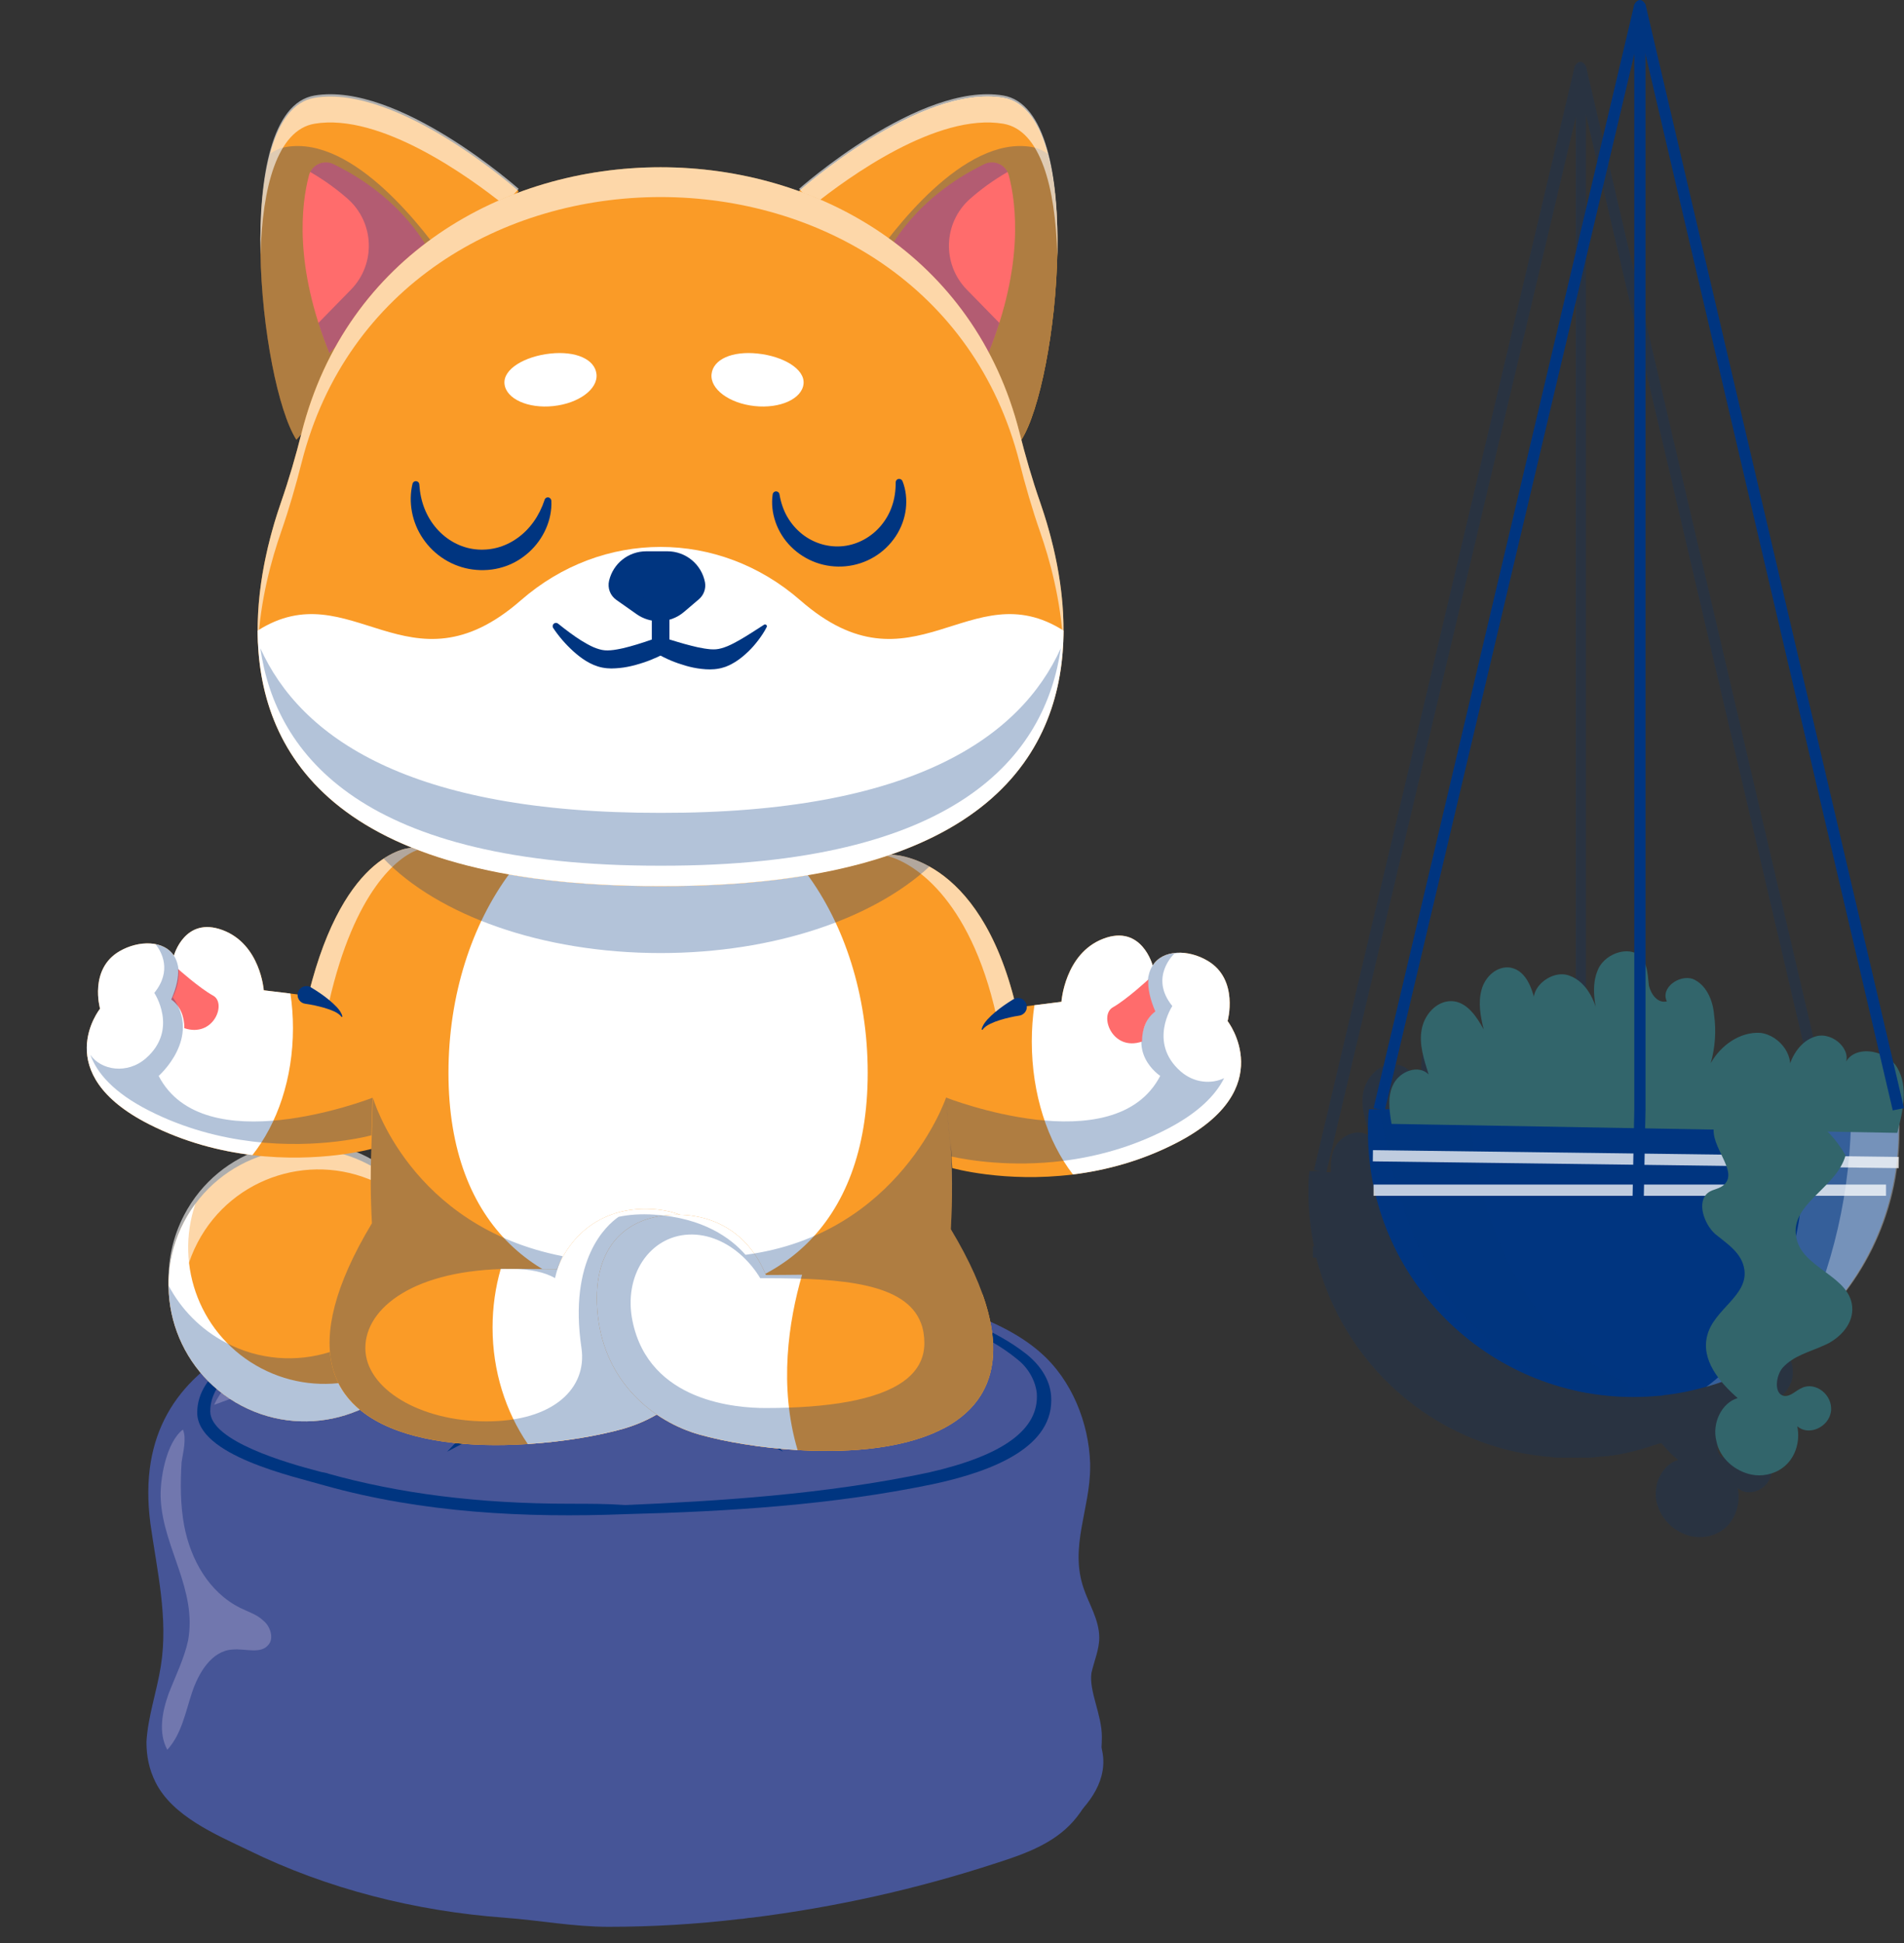 <svg width="195" height="199" viewBox="0 0 195 199" fill="none" xmlns="http://www.w3.org/2000/svg">
<rect x="0" y="0" width="195" height="199" fill="#333333" stroke="none"/>
<g clip-path="url(#clip0_69_2334)">
<path d="M112.848 177.857C112.848 180.923 112.048 184.123 109.915 186.522C107.916 188.788 104.983 189.855 102.05 190.788C93.918 193.454 85.52 195.321 76.988 196.387C76.588 196.387 76.188 196.52 75.788 196.52C71.256 197.054 66.857 197.32 62.324 197.32C58.725 197.32 55.259 196.654 51.66 196.387C42.595 195.72 33.53 193.454 25.398 189.455C22.065 187.855 17.666 185.989 15.933 182.523C15.267 181.19 15 179.857 15 178.39C15.133 175.858 16.067 173.191 16.466 170.659C17.266 165.726 16.067 160.794 15.4 155.995C13 137.598 31.53 134.266 45.794 131.999C59.658 129.733 74.055 129.067 87.919 131.733C93.918 132.799 101.917 134.399 106.582 138.531C109.782 141.331 111.515 145.73 111.648 149.863C111.648 149.996 111.648 150.129 111.648 150.262C111.648 154.528 109.515 158.394 110.982 162.66C111.515 164.26 112.581 165.86 112.581 167.726C112.581 168.926 112.048 170.125 111.781 171.325C111.515 173.191 112.848 175.591 112.848 177.857Z" fill="#465597"/>
<path d="M95.518 151.995C101.783 150.662 108.049 148.129 107.649 142.93C107.516 141.197 106.449 139.731 105.116 138.665C98.317 133.332 87.786 132.666 79.654 131.733C68.19 130.533 56.192 130.666 44.728 132.799C39.395 133.866 20.199 136.532 20.199 144.663C20.199 149.063 30.064 151.196 33.263 152.129C43.261 154.928 53.793 155.461 64.057 155.061C74.589 154.795 85.253 154.128 95.518 151.995Z" fill="#003580"/>
<path d="M58.458 153.995C48.86 153.995 40.862 152.928 33.663 150.929C33.397 150.796 32.997 150.796 32.597 150.662C29.531 149.862 21.532 147.596 21.532 144.53C21.532 137.731 37.529 134.799 43.528 133.732C44.061 133.599 44.594 133.599 44.994 133.466C51.393 132.266 58.325 131.599 65.657 131.599C70.189 131.599 74.855 131.866 79.521 132.399L81.121 132.532C88.719 133.332 98.184 134.265 104.183 139.198C105.383 140.131 106.049 141.464 106.183 142.664C106.449 146.396 102.717 149.063 95.118 150.796C84.453 153.062 73.389 153.728 64.057 154.128C62.191 153.995 60.325 153.995 58.458 153.995Z" fill="#465597"/>
<path d="M112.448 177.99C115.247 184.123 106.716 189.188 102.183 190.655C94.052 193.321 85.653 195.187 77.121 196.254C76.722 196.254 76.322 196.387 75.922 196.387C71.389 196.92 66.99 197.187 62.458 197.187C58.858 197.187 55.392 196.52 51.793 196.254C42.728 195.587 33.663 193.321 25.531 189.322C22.199 187.722 17.799 185.856 16.066 182.39C15.4 181.057 15.133 179.723 15.133 178.257C15.933 178.257 16.733 178.924 17.399 179.59C21.932 184.656 28.198 187.989 34.863 188.922C35.663 189.055 36.596 189.055 37.396 188.655C38.462 187.988 38.729 186.389 38.595 185.189C38.462 183.856 38.062 182.523 38.329 181.323C38.729 179.99 39.928 178.924 41.128 178.39C42.461 177.857 43.928 177.857 45.261 177.857C47.261 177.99 49.793 177.99 50.86 176.257C51.526 175.191 51.126 173.725 50.46 172.658C49.26 170.925 45.394 169.192 45.927 166.526C46.194 165.193 47.794 164.393 49.127 163.993C58.858 160.794 69.389 161.06 79.654 160.26C83.254 159.994 86.986 159.594 90.585 158.927C93.652 158.394 96.718 157.728 99.65 156.528C101.517 155.861 105.649 152.395 107.516 153.462C108.582 154.128 109.115 155.595 108.849 156.794C108.582 157.994 107.915 159.194 107.116 160.127C106.316 161.06 105.383 161.993 104.716 163.193C104.316 163.86 104.05 164.526 104.449 165.193C104.983 166.259 106.716 166.126 107.782 166.793C109.515 167.859 108.582 170.525 109.115 172.525C109.648 174.524 111.648 175.591 112.581 177.324C112.181 177.59 112.315 177.857 112.448 177.99Z" fill="#465597"/>
<path d="M19.266 167.992C18.866 169.859 17.933 171.725 17.266 173.458C16.6 175.324 16.2 177.457 17.133 179.19C18.599 177.591 18.999 175.324 19.666 173.325C20.332 171.325 21.665 169.059 23.798 168.926C25.131 168.792 26.731 169.459 27.531 168.392C28.064 167.726 27.664 166.526 26.998 165.993C26.331 165.326 25.398 165.06 24.598 164.66C21.399 163.06 19.532 159.727 18.866 156.261C18.466 154.128 18.466 151.862 18.599 149.729C18.733 148.796 19.133 147.33 18.733 146.397C17 147.73 16.333 151.596 16.466 153.595C16.733 158.528 20.199 162.793 19.266 167.992Z" fill="#7177AE"/>
<path d="M24.865 140.264C23.665 141.331 22.599 142.397 21.932 143.864C44.328 135.465 68.723 132.532 92.585 135.065C88.986 133.866 85.253 133.599 81.52 133.199C78.321 132.932 75.122 132.666 71.922 132.399C65.657 131.999 59.258 131.999 52.993 132.666C49.127 133.066 44.861 133.332 41.262 134.665C37.796 135.865 33.93 135.865 30.33 137.198C28.331 137.865 26.464 138.931 24.865 140.264Z" fill="#7177AE"/>
<path d="M68.856 140.398C72.589 139.598 76.455 139.065 80.188 138.931C74.322 137.332 68.59 137.198 62.991 138.398C57.525 137.065 51.793 137.332 45.794 138.931C49.66 139.198 53.393 139.598 57.125 140.398C53.126 142.264 49.26 144.93 45.794 148.663C51.26 145.73 56.992 143.464 62.991 141.731C68.856 143.33 74.589 145.597 80.188 148.663C76.722 144.93 72.856 142.131 68.856 140.398Z" fill="#003580"/>
<path d="M37.699 119.228C42.196 121.582 43.96 126.722 42.191 130.557L45.158 130.764C45.307 133.213 44.809 135.735 43.591 138.07C40.014 144.902 31.576 147.539 24.749 143.962C17.922 140.386 15.28 131.948 18.857 125.121C22.434 118.289 30.872 115.652 37.699 119.228Z" fill="#FA9B27"/>
<g opacity="0.6">
<path d="M43.576 132.686L45.062 132.787C45.187 131.88 45.221 130.97 45.168 130.068L44.233 130.001C44.171 130.931 43.965 131.837 43.576 132.686Z" fill="white"/>
<path d="M20.238 127.244C23.814 120.413 32.252 117.776 39.079 121.352C40.517 122.105 41.673 123.145 42.526 124.329C41.85 122.004 40.201 119.837 37.703 118.528C30.871 114.952 22.438 117.589 18.862 124.421C16.46 129.009 16.863 134.321 19.461 138.401C18.195 134.867 18.358 130.835 20.238 127.244Z" fill="white"/>
</g>
<path d="M26.758 140.127C32.933 143.358 40.417 141.512 44.439 136.085C44.209 136.756 43.931 137.423 43.591 138.07C40.014 144.902 31.576 147.539 24.749 143.962C17.922 140.386 15.28 131.948 18.857 125.121C19.197 124.469 19.586 123.855 20.012 123.28C17.831 129.68 20.578 136.891 26.758 140.127Z" fill="white"/>
<g opacity="0.3">
<path d="M45.163 130.763L42.469 130.576C42.32 130.926 42.157 131.272 41.98 131.612C38.403 138.444 29.965 141.081 23.138 137.504C20.535 136.138 18.541 134.067 17.265 131.65C17.289 136.656 20.008 141.483 24.749 143.967C31.581 147.543 40.014 144.907 43.591 138.075C44.813 135.735 45.312 133.213 45.163 130.763Z" fill="#003580"/>
</g>
<path d="M38.039 117.55C38.092 116.146 38.197 114.789 38.341 113.49C38.202 114.774 38.101 116.126 38.039 117.55ZM57.882 130.241C57.868 130.241 57.839 130.298 57.82 130.332C57.796 130.37 57.777 130.418 57.753 130.461C57.71 130.552 57.671 130.644 57.633 130.739C57.561 130.931 57.504 131.133 57.465 131.344C57.422 131.554 57.403 131.765 57.403 131.981C57.398 132.202 57.432 132.417 57.475 132.643L57.48 132.667C57.508 132.806 57.417 132.94 57.273 132.964C57.178 132.983 57.077 132.94 57.024 132.863C56.871 132.652 56.722 132.432 56.607 132.187C56.487 131.948 56.396 131.689 56.329 131.42C56.257 131.152 56.209 130.878 56.18 130.6C56.171 130.461 56.161 130.318 56.156 130.174C56.156 130.107 56.156 130.039 56.161 129.968V129.953C56.166 129.872 56.166 129.814 56.19 129.699L56.224 129.507C56.257 129.316 56.497 129.239 56.631 129.383C56.78 129.531 56.938 129.666 57.115 129.785C57.374 129.968 57.657 130.116 57.959 130.226C57.935 130.231 57.911 130.236 57.882 130.241Z" fill="#F4A526"/>
<path d="M125.726 104.567C125.726 104.567 126.91 100.32 123.698 98.402C121.685 97.199 119.081 97.232 118.051 98.877C118.051 98.877 116.933 94.619 112.988 96.134C109.042 97.644 108.702 102.592 108.702 102.592L105.931 102.942L104.08 103.177C100.321 87.279 91.198 87.528 91.198 87.528C85.334 89.552 77.649 90.765 67.648 90.75C56.53 90.769 48.275 89.269 42.2 86.819C42.2 86.819 35.268 86.79 31.567 101.969L29.745 101.748L27.017 101.418C27.017 101.418 26.686 96.7 22.798 95.252C18.91 93.804 17.812 97.87 17.812 97.87C16.795 96.297 14.235 96.269 12.25 97.414C9.086 99.246 10.251 103.302 10.251 103.302C10.251 103.302 4.944 109.908 15.285 115.144C18.914 116.985 22.568 117.896 25.857 118.293C32.755 119.123 38.034 117.661 38.034 117.661C37.933 120.005 37.943 122.546 38.092 125.274C22.472 151.259 53.265 149.26 63.779 146.326C64.959 145.995 66.138 145.511 67.255 144.859C68.65 145.817 70.17 146.503 71.69 146.93C82.204 149.864 113.002 151.863 97.378 125.878C97.56 122.618 97.531 119.636 97.368 116.922C97.435 117.8 97.488 118.696 97.521 119.617C97.521 119.617 102.877 121.146 109.881 120.278C113.218 119.861 116.924 118.902 120.611 116.98C131.115 111.49 125.726 104.567 125.726 104.567Z" fill="#FA9B27"/>
<g opacity="0.6">
<path d="M102.062 104.107L104.008 102.88C100.206 87.284 91.198 87.524 91.198 87.524C91.068 87.567 90.939 87.61 90.809 87.653C93.216 88.176 99.305 91.652 102.062 104.107Z" fill="white"/>
</g>
<g opacity="0.6">
<path d="M33.705 102.602C36.318 91.167 40.791 87.725 42.771 87.04C42.579 86.968 42.392 86.891 42.2 86.814C42.2 86.814 35.354 86.79 31.638 101.676L33.705 102.602Z" fill="white"/>
</g>
<path d="M57.959 130.226C57.93 130.226 57.906 130.236 57.882 130.236C57.868 130.236 57.839 130.294 57.82 130.327C57.796 130.365 57.777 130.413 57.753 130.457C57.71 130.548 57.671 130.639 57.633 130.735C57.561 130.926 57.504 131.128 57.465 131.339C57.422 131.55 57.403 131.761 57.403 131.976C57.398 132.197 57.432 132.413 57.475 132.638L57.48 132.662C57.508 132.801 57.417 132.935 57.273 132.959C57.178 132.978 57.077 132.935 57.024 132.859C56.871 132.648 56.722 132.427 56.607 132.183C56.487 131.943 56.396 131.684 56.329 131.415C56.257 131.147 56.209 130.874 56.18 130.596C56.171 130.457 56.161 130.313 56.156 130.169C56.156 130.102 56.156 130.035 56.161 129.963V129.948C56.166 129.867 56.166 129.809 56.19 129.694L56.224 129.503C56.257 129.311 56.497 129.234 56.631 129.378C56.78 129.526 56.938 129.661 57.115 129.781C57.374 129.968 57.657 130.116 57.959 130.226Z" fill="#003580"/>
<path d="M105.672 106.662C105.672 112.056 107.297 116.913 109.886 120.273C113.223 119.861 116.929 118.902 120.615 116.975C131.115 111.49 125.726 104.567 125.726 104.567C125.726 104.567 126.91 100.32 123.698 98.402C121.685 97.198 119.081 97.232 118.055 98.876C118.055 98.876 116.938 94.619 112.993 96.134C109.047 97.644 108.711 102.592 108.711 102.592L105.94 102.942C105.763 104.141 105.672 105.387 105.672 106.662Z" fill="white"/>
<g opacity="0.3">
<path d="M108.87 118.883C112.206 118.466 115.912 117.507 119.599 115.585C122.792 113.916 124.518 112.114 125.367 110.412C124.072 111.035 122.289 110.929 120.898 109.702C117.566 106.758 120.064 103.028 120.064 103.028C117.648 100.051 120.285 97.649 120.285 97.649C120.285 97.649 120.606 97.597 121.109 97.573C119.834 97.486 118.664 97.894 118.046 98.877C116.871 100.775 118.046 103.575 118.046 103.575C115.049 107.741 118.827 110.177 118.827 110.177C114.162 119.171 96.884 112.396 96.884 112.396L97.411 118.432C99.238 118.83 103.582 119.54 108.87 118.883Z" fill="#003580"/>
</g>
<path d="M104.392 104.007C104.075 104.05 103.725 104.122 103.394 104.198C103.059 104.275 102.728 104.361 102.397 104.467C102.071 104.567 101.75 104.687 101.443 104.836C101.136 104.985 100.844 105.157 100.647 105.435L100.642 105.44C100.623 105.464 100.59 105.474 100.561 105.454C100.542 105.44 100.532 105.416 100.537 105.397C100.623 105.023 100.868 104.697 101.112 104.419C101.366 104.141 101.644 103.882 101.932 103.642C102.22 103.402 102.517 103.177 102.824 102.961C103.135 102.746 103.433 102.544 103.778 102.338L103.797 102.329C104.229 102.074 104.785 102.213 105.039 102.65C105.293 103.081 105.154 103.637 104.718 103.891C104.622 103.954 104.502 103.992 104.392 104.007Z" fill="#003580"/>
<path d="M116.962 106.663C116.957 105.43 117.37 104.289 118.324 103.58C117.753 102.257 117.547 101.173 117.61 100.305C117.61 100.305 115.39 102.357 113.961 103.167C112.537 103.987 113.918 107.708 116.962 106.663Z" fill="#FF6C6C"/>
<path d="M30.004 105.296C30.004 110.445 28.402 115.081 25.852 118.289C22.563 117.896 18.91 116.98 15.28 115.139C4.939 109.904 10.246 103.297 10.246 103.297C10.246 103.297 9.081 99.246 12.246 97.41C14.23 96.259 16.791 96.293 17.807 97.865C17.807 97.865 18.91 93.804 22.793 95.247C26.676 96.691 27.012 101.413 27.012 101.413L29.74 101.744C29.917 102.89 30.004 104.078 30.004 105.296Z" fill="white"/>
<g opacity="0.3">
<path d="M57.882 130.241C57.868 130.241 57.839 130.298 57.82 130.332C57.796 130.37 57.777 130.418 57.753 130.461C57.71 130.552 57.671 130.644 57.633 130.739C57.561 130.931 57.504 131.133 57.465 131.343C57.422 131.554 57.403 131.765 57.403 131.981C57.398 132.202 57.432 132.417 57.475 132.643L57.48 132.667C57.508 132.806 57.417 132.94 57.273 132.964C57.178 132.983 57.077 132.94 57.024 132.863C56.871 132.652 56.722 132.432 56.607 132.187C56.487 131.948 56.396 131.689 56.329 131.42C56.257 131.152 56.209 130.878 56.18 130.6C56.171 130.461 56.161 130.318 56.156 130.174C56.156 130.107 56.156 130.039 56.161 129.968V129.953C56.166 129.872 56.166 129.814 56.19 129.699L56.224 129.507C56.257 129.315 56.497 129.239 56.631 129.383C56.78 129.531 56.938 129.665 57.115 129.785C57.374 129.968 57.657 130.116 57.959 130.226C57.935 130.231 57.911 130.236 57.882 130.241Z" fill="#003580"/>
</g>
<g opacity="0.3">
<path d="M63.717 124.397C63.717 124.397 63.583 124.464 63.357 124.617C60.14 125.298 58.491 127.196 57.671 128.664C57.657 128.659 57.643 128.654 57.628 128.649C59.671 124.516 63.717 124.397 63.717 124.397Z" fill="#003580"/>
</g>
<path d="M31.864 101.125C32.199 101.322 32.492 101.518 32.799 101.724C33.101 101.93 33.393 102.151 33.676 102.381C33.959 102.611 34.232 102.861 34.486 103.129C34.731 103.398 34.975 103.709 35.062 104.078C35.071 104.107 35.052 104.141 35.018 104.145C34.995 104.15 34.971 104.141 34.961 104.121L34.956 104.117C34.76 103.853 34.467 103.69 34.165 103.551C33.863 103.417 33.547 103.306 33.225 103.211C32.904 103.119 32.573 103.038 32.247 102.966C31.921 102.899 31.576 102.832 31.269 102.793C30.771 102.731 30.421 102.276 30.483 101.777C30.545 101.278 31.001 100.929 31.499 100.991C31.624 101.005 31.739 101.048 31.84 101.106L31.864 101.125Z" fill="#003580"/>
<path d="M18.881 105.296C18.886 104.121 18.483 103.028 17.539 102.357C18.099 101.096 18.301 100.061 18.238 99.231C18.238 99.231 20.425 101.187 21.834 101.964C23.239 102.741 21.882 106.293 18.881 105.296Z" fill="#FF6C6C"/>
<path d="M88.868 109.865C88.868 125.84 79.255 132.964 67.399 132.964C55.543 132.964 45.93 125.84 45.93 109.865C45.93 93.891 55.543 80.941 67.399 80.941C79.255 80.941 88.868 93.891 88.868 109.865Z" fill="white"/>
<g opacity="0.3">
<path d="M95.192 88.737C92.929 87.481 91.203 87.528 91.203 87.528C85.339 89.552 77.654 90.765 67.653 90.75C56.535 90.769 48.279 89.269 42.205 86.819C42.205 86.819 40.983 86.814 39.295 87.931C44.828 93.699 55.457 97.601 67.653 97.601C79.275 97.597 89.467 94.053 95.192 88.737Z" fill="#003580"/>
</g>
<path d="M74.245 134.153C73.493 140.922 68.617 144.974 63.779 146.33C61.349 147.011 57.83 147.639 54.052 147.879C53.965 147.884 53.874 147.893 53.788 147.898C42.852 148.55 29.913 145.928 34.827 131.986H40.997C43.926 130.27 47.258 129.968 51.29 129.939C51.957 129.934 52.633 129.939 53.337 129.944C54.517 129.953 55.749 129.972 57.043 129.972C58.731 125.844 62.183 123.73 66.301 123.802C71.589 123.884 75.003 127.383 74.245 134.153Z" fill="#FA9B27"/>
<path d="M74.245 134.153C73.493 140.922 68.617 144.974 63.779 146.33C61.349 147.011 57.83 147.639 54.052 147.879C51.789 144.557 50.446 140.424 50.446 135.946C50.446 133.851 50.739 131.832 51.285 129.939C51.952 129.934 52.628 129.939 53.333 129.944C54.512 129.953 55.744 129.972 57.038 129.972C58.726 125.844 62.178 123.73 66.296 123.802C71.589 123.884 75.003 127.383 74.245 134.153Z" fill="white"/>
<path d="M81.686 148.497C77.807 148.267 74.183 147.625 71.695 146.93C66.857 145.578 61.981 141.522 61.229 134.757C60.471 127.987 63.889 124.488 69.182 124.401C73.301 124.334 76.753 126.448 78.44 130.572C79.735 130.572 80.967 130.552 82.146 130.543C87.113 130.504 91.073 130.586 94.482 132.585H100.647C105.561 146.527 92.622 149.149 81.686 148.497Z" fill="#FA9B27"/>
<path d="M81.686 148.497C77.807 148.267 74.183 147.625 71.695 146.93C66.857 145.578 61.981 141.522 61.229 134.757C60.471 127.987 63.889 124.488 69.182 124.401C73.301 124.334 76.753 126.448 78.44 130.572C79.735 130.572 80.967 130.552 82.146 130.543C80.761 135.328 79.744 141.958 81.686 148.497Z" fill="white"/>
<path d="M81.84 19.579C81.84 19.579 94.199 8.576 102.752 10.019C111.3 11.463 108.347 39.178 104.608 45.032" fill="#F9A528"/>
<g opacity="0.3">
<path d="M88.83 27.394L104.603 45.027C107.359 40.717 109.685 24.556 107.312 15.758C106.808 15.399 106.257 15.154 105.638 15.049C98.711 13.884 91.366 23.65 88.83 27.394Z" fill="#003580"/>
</g>
<g opacity="0.6">
<path d="M102.752 12.906C106.578 13.553 108.098 19.455 108.28 26.306C108.477 18.299 107.11 10.753 102.752 10.015C94.199 8.576 81.84 19.579 81.84 19.579L83.321 21.233C86.85 18.4 95.992 11.765 102.752 12.906Z" fill="white"/>
</g>
<path d="M103.318 17.959C103.03 16.875 101.822 16.324 100.815 16.813C93.557 20.318 91.016 25.716 91.016 25.716L101.232 36.153C104.852 27.202 104.099 20.927 103.318 17.959Z" fill="#FF6C6C"/>
<g opacity="0.3">
<path d="M99.017 29.662C96.448 27.034 96.601 22.787 99.358 20.356C100.408 19.431 101.674 18.486 103.189 17.614C102.762 16.765 101.712 16.377 100.815 16.808C93.557 20.313 91.016 25.711 91.016 25.711L101.232 36.148C101.664 35.079 102.033 34.053 102.345 33.066L99.017 29.662Z" fill="#003580"/>
</g>
<path d="M101.232 37.04C101.122 37.04 101.007 37.021 100.902 36.973C100.446 36.791 100.226 36.273 100.413 35.818C103.941 27.097 103.212 21.027 102.465 18.184C102.373 17.834 102.119 17.671 101.976 17.604C101.731 17.489 101.448 17.494 101.204 17.609C94.309 20.936 91.85 26.037 91.826 26.09C91.615 26.536 91.088 26.723 90.642 26.517C90.196 26.306 90.009 25.778 90.215 25.332C90.325 25.102 92.977 19.608 100.432 16.012C101.156 15.662 101.99 15.658 102.719 15.993C103.447 16.329 103.98 16.962 104.181 17.733C104.986 20.788 105.782 27.288 102.057 36.484C101.918 36.829 101.582 37.04 101.232 37.04Z" fill="#003580"/>
<path d="M81.839 19.579C81.839 19.579 94.199 8.576 102.752 10.019C111.3 11.463 108.347 39.178 104.607 45.032" fill="#FA9B27"/>
<g opacity="0.3">
<path d="M88.829 27.394L104.603 45.027C107.359 40.717 109.685 24.556 107.311 15.758C106.808 15.399 106.257 15.154 105.638 15.049C98.71 13.884 91.366 23.65 88.829 27.394Z" fill="#003580"/>
</g>
<g opacity="0.6">
<path d="M102.752 12.671C106.578 13.318 108.098 19.22 108.28 26.071C108.476 18.064 107.11 10.518 102.752 9.78C94.204 8.337 81.839 19.339 81.839 19.339L83.321 20.994C86.849 18.17 95.992 11.53 102.752 12.671Z" fill="white"/>
</g>
<path d="M103.318 17.959C103.03 16.875 101.822 16.324 100.815 16.813C93.556 20.318 91.016 25.716 91.016 25.716L101.232 36.153C104.852 27.202 104.099 20.926 103.318 17.959Z" fill="#FF6C6C"/>
<g opacity="0.3">
<path d="M99.017 29.662C96.448 27.034 96.601 22.787 99.358 20.356C100.408 19.431 101.673 18.486 103.188 17.614C102.762 16.765 101.712 16.377 100.815 16.808C93.556 20.313 91.016 25.711 91.016 25.711L101.232 36.148C101.664 35.079 102.033 34.053 102.344 33.066L99.017 29.662Z" fill="#003580"/>
</g>
<path d="M53.122 19.579C53.122 19.579 40.762 8.576 32.209 10.019C23.661 11.463 26.614 39.178 30.354 45.032" fill="#FA9B27"/>
<g opacity="0.3">
<path d="M46.127 27.394L30.354 45.027C27.597 40.717 25.272 24.556 27.645 15.758C28.148 15.399 28.7 15.154 29.318 15.049C36.251 13.884 43.59 23.65 46.127 27.394Z" fill="#003580"/>
</g>
<g opacity="0.6">
<path d="M32.209 12.671C28.383 13.318 26.863 19.22 26.681 26.071C26.485 18.064 27.851 10.518 32.209 9.78C40.757 8.337 53.122 19.339 53.122 19.339L51.64 20.994C48.112 18.17 38.969 11.53 32.209 12.671Z" fill="white"/>
</g>
<path d="M31.643 17.959C31.931 16.875 33.139 16.324 34.146 16.813C41.404 20.318 43.945 25.716 43.945 25.716L33.729 36.153C30.104 27.202 30.857 20.926 31.643 17.959Z" fill="#FF6C6C"/>
<g opacity="0.3">
<path d="M35.944 29.662C38.513 27.034 38.36 22.787 35.603 20.356C34.553 19.431 33.288 18.486 31.773 17.614C32.199 16.765 33.249 16.377 34.146 16.808C41.404 20.313 43.945 25.711 43.945 25.711L33.729 36.148C33.297 35.079 32.928 34.053 32.616 33.066L35.944 29.662Z" fill="#003580"/>
</g>
<path d="M67.653 90.75C18.833 90.822 25.233 61.654 28.781 51.428C29.596 49.083 30.287 46.7 30.895 44.289C40.081 8.078 95.225 8.078 104.406 44.289C105.015 46.7 105.705 49.088 106.52 51.428C110.078 61.649 116.473 90.822 67.653 90.75Z" fill="#FA9B27"/>
<g opacity="0.6">
<path d="M28.786 54.477C29.601 52.132 30.291 49.75 30.9 47.338C40.086 11.127 95.23 11.127 104.411 47.338C105.02 49.75 105.71 52.137 106.525 54.477C107.489 57.248 108.659 61.414 108.884 66.007C109.181 60.235 107.7 54.798 106.525 51.423C105.71 49.078 105.02 46.696 104.411 44.284C95.23 8.073 40.081 8.073 30.9 44.284C30.291 46.696 29.601 49.083 28.786 51.423C27.616 54.798 26.134 60.235 26.427 66.007C26.652 61.414 27.822 57.248 28.786 54.477Z" fill="white"/>
</g>
<path d="M108.922 64.578C99.372 58.509 93.466 71.525 81.974 61.486C73.617 54.184 61.689 54.184 53.333 61.486C41.841 71.525 35.939 58.509 26.389 64.578V64.588C26.422 76.636 33.618 90.798 67.653 90.746C101.702 90.798 108.894 76.631 108.922 64.578Z" fill="white"/>
<path d="M68.545 61.266V66.132V66.136C68.545 66.491 68.334 66.798 68.027 66.937C67.543 67.206 67.073 67.412 66.579 67.608C66.09 67.8 65.582 67.963 65.064 68.107C64.547 68.241 64.014 68.356 63.453 68.409C63.18 68.443 62.888 68.447 62.6 68.457C62.452 68.452 62.298 68.443 62.149 68.433C62.001 68.423 61.838 68.39 61.684 68.366C61.051 68.241 60.5 67.982 60.021 67.69C59.541 67.397 59.119 67.057 58.717 66.697C57.926 65.978 57.25 65.197 56.66 64.32C56.554 64.161 56.598 63.95 56.751 63.845C56.876 63.758 57.044 63.773 57.154 63.864L57.168 63.874C57.935 64.492 58.731 65.096 59.541 65.604C59.949 65.854 60.361 66.089 60.769 66.271C61.181 66.443 61.574 66.568 61.943 66.597C62.312 66.626 62.749 66.587 63.19 66.506C63.41 66.472 63.636 66.415 63.861 66.371C64.086 66.314 64.312 66.261 64.542 66.194C65.448 65.95 66.383 65.624 67.275 65.322L66.757 66.127V61.261C66.757 60.772 67.155 60.374 67.644 60.374C68.147 60.379 68.545 60.776 68.545 61.266Z" fill="#003580"/>
<path d="M68.545 61.266V66.132L68.027 65.326C68.933 65.59 69.873 65.902 70.779 66.122C71.234 66.242 71.685 66.343 72.121 66.41C72.342 66.453 72.553 66.463 72.764 66.491L73.061 66.501C73.162 66.506 73.243 66.491 73.339 66.491C73.689 66.463 74.073 66.347 74.48 66.184C74.888 66.017 75.3 65.796 75.717 65.561C76.551 65.087 77.381 64.53 78.248 63.979L78.253 63.974C78.339 63.917 78.454 63.946 78.512 64.032C78.55 64.089 78.55 64.161 78.522 64.214C78.282 64.693 77.99 65.125 77.673 65.547C77.352 65.964 77.011 66.371 76.618 66.741C76.23 67.11 75.813 67.465 75.329 67.771C75.079 67.92 74.835 68.069 74.547 68.184L74.336 68.275C74.264 68.303 74.183 68.323 74.106 68.347C73.953 68.39 73.794 68.447 73.636 68.466C72.989 68.591 72.399 68.562 71.838 68.5C71.273 68.438 70.74 68.323 70.223 68.174C69.182 67.872 68.224 67.484 67.284 66.932C66.958 66.784 66.766 66.467 66.766 66.132V66.127V61.261C66.766 60.772 67.164 60.374 67.653 60.374C68.147 60.379 68.545 60.776 68.545 61.266Z" fill="#003580"/>
<path d="M68.353 57.353H66.186C64.757 57.353 63.559 58.346 63.242 59.679C63.151 60.072 63.305 60.479 63.636 60.709L65.697 62.162C66.848 62.972 68.406 62.905 69.48 61.989L70.99 60.705C71.254 60.479 71.388 60.129 71.321 59.789C71.052 58.403 69.825 57.353 68.353 57.353Z" fill="#003580"/>
<path d="M67.476 63.615C66.675 63.615 65.874 63.375 65.184 62.886L63.123 61.433C62.494 60.992 62.202 60.22 62.379 59.468C62.801 57.694 64.364 56.457 66.191 56.457H68.358C70.228 56.457 71.843 57.785 72.198 59.616C72.323 60.263 72.083 60.939 71.57 61.376L70.06 62.661C69.317 63.298 68.396 63.615 67.476 63.615ZM66.186 58.24C65.189 58.24 64.335 58.916 64.105 59.885C64.096 59.923 64.11 59.966 64.144 59.985L66.205 61.438C67.025 62.018 68.137 61.965 68.904 61.313L70.415 60.029C70.443 60.005 70.453 59.971 70.453 59.961C70.256 58.964 69.374 58.236 68.353 58.236H66.186V58.24Z" fill="#003580"/>
<path d="M56.468 51.289C56.559 53.206 55.677 55.201 54.162 56.562C53.405 57.243 52.494 57.78 51.496 58.077C50.504 58.384 49.444 58.456 48.414 58.322C47.383 58.188 46.386 57.823 45.513 57.277C44.641 56.73 43.893 56.006 43.327 55.167C42.181 53.504 41.802 51.394 42.248 49.544C42.296 49.357 42.483 49.237 42.675 49.285C42.828 49.323 42.934 49.452 42.944 49.601V49.611C43.001 50.474 43.169 51.303 43.471 52.065C43.768 52.828 44.19 53.523 44.708 54.117C45.743 55.311 47.172 56.088 48.673 56.251C49.425 56.337 50.192 56.279 50.921 56.088C51.655 55.891 52.355 55.56 52.987 55.105C54.263 54.204 55.236 52.832 55.778 51.183V51.178C55.84 50.991 56.037 50.891 56.224 50.953C56.372 51.015 56.463 51.15 56.468 51.289Z" fill="#003580"/>
<path d="M92.43 49.27C92.785 50.157 92.885 51.15 92.77 52.133C92.65 53.115 92.291 54.089 91.725 54.937C91.159 55.781 90.407 56.514 89.52 57.037C88.638 57.569 87.626 57.895 86.6 57.991C85.574 58.087 84.529 57.958 83.565 57.608C82.602 57.258 81.719 56.697 81.01 55.982C79.576 54.563 78.857 52.502 79.135 50.622C79.164 50.431 79.342 50.296 79.533 50.325C79.687 50.349 79.807 50.469 79.831 50.617V50.622C79.97 51.461 80.238 52.248 80.636 52.938C81.039 53.628 81.561 54.228 82.161 54.702C83.369 55.656 84.903 56.093 86.384 55.925C87.861 55.757 89.242 54.999 90.22 53.834C90.709 53.254 91.102 52.578 91.356 51.826C91.62 51.078 91.735 50.258 91.735 49.404V49.395C91.735 49.198 91.893 49.04 92.09 49.04C92.253 49.05 92.377 49.141 92.43 49.27Z" fill="#003580"/>
<path d="M51.669 39.317C51.832 40.847 54.071 41.863 56.674 41.585C59.278 41.307 61.253 39.845 61.09 38.315C60.927 36.786 58.966 35.928 56.367 36.206C53.769 36.484 51.506 37.783 51.669 39.317Z" fill="white"/>
<path d="M82.295 39.317C82.132 40.847 79.893 41.863 77.29 41.585C74.686 41.307 72.711 39.845 72.874 38.315C73.037 36.786 74.998 35.928 77.596 36.206C80.2 36.479 82.458 37.783 82.295 39.317Z" fill="white"/>
<g opacity="0.3">
<path d="M67.653 83.243C41.817 83.281 30.78 75.481 26.662 66.381C28.249 77.389 37.229 88.698 67.653 88.655C98.078 88.703 107.057 77.389 108.644 66.381C104.531 75.481 93.494 83.286 67.653 83.243Z" fill="#003580"/>
</g>
<g opacity="0.3">
<path d="M15.285 113.749C18.914 115.59 22.568 116.5 25.857 116.898C32.755 117.728 38.034 116.266 38.034 116.266L38.149 112.421C38.159 112.416 38.168 112.416 38.173 112.411C37.574 112.641 20.827 119.017 16.249 110.182C16.249 110.182 20.688 106.293 17.692 102.132C17.692 102.132 18.986 99.764 17.812 97.865C17.395 97.223 16.719 96.839 15.928 96.686C16.551 97.477 17.644 99.409 15.803 101.681C15.803 101.681 18.301 105.411 14.969 108.355C13.032 110.067 10.347 109.601 9.254 108.024C9.92 109.865 11.617 111.893 15.285 113.749Z" fill="#003580"/>
</g>
<g opacity="0.3">
<path d="M101.453 135.51C100.94 132.835 99.65 129.651 97.382 125.873C97.536 123.102 97.507 119.852 97.517 119.506L96.893 112.401C96.893 112.401 92.161 126.42 76.35 128.501C74.854 126.789 72.04 124.727 67.03 124.392C65.62 124.296 64.407 124.392 63.357 124.612C62.125 125.461 58.203 128.927 59.551 138.046C60.155 142.15 56.703 145.559 49.837 145.559C42.977 145.559 37.416 142.198 37.416 138.046C37.416 133.894 42.521 129.968 52.297 129.948C54.325 129.944 55.787 130.289 56.842 130.883C57.038 130.03 57.312 129.287 57.628 128.644C41.956 125.586 38.187 112.401 38.187 112.401L38.034 117.656C37.933 120 37.943 122.541 38.092 125.269C22.472 151.254 53.265 149.255 63.779 146.321C64.959 145.99 66.138 145.506 67.255 144.854C68.65 145.813 70.17 146.498 71.69 146.925C76.422 148.243 85.258 149.375 92.128 147.855C98.308 146.489 102.891 142.97 101.453 135.51ZM86.907 143.54C84.438 144 81.528 144.192 78.416 144.192C75.501 144.192 66.493 143.607 64.781 135.299C63.813 130.61 66.531 126.612 70.53 126.429C72.519 126.338 74.49 127.201 76.067 128.678C76.748 129.316 77.362 130.068 77.865 130.902C78.047 130.902 78.229 130.898 78.416 130.898C86.25 130.898 92.794 131.406 94.329 135.515C94.554 136.114 94.669 136.785 94.669 137.547C94.669 140.851 91.562 142.677 86.907 143.54Z" fill="#003580"/>
</g>
<g opacity="0.19">
<path d="M188.44 124.532C188.44 124.417 188.44 124.302 188.44 124.187V124.072C188.44 123.957 188.44 123.726 188.44 123.611C188.44 123.151 188.44 122.575 188.44 122.115C188.44 121.655 188.44 121.194 188.325 120.734C188.44 120.389 188.44 120.043 188.44 119.813L188.785 119.698L188.555 118.547C188.555 117.626 188.44 116.706 187.979 115.9L162.428 6.791C162.313 6.56 162.083 6.33 161.853 6.33C161.623 6.33 161.392 6.56 161.277 6.791L134.575 119.813L135.151 119.928H134.115C134 120.619 134 121.425 134 122.23C134 124.072 134.23 125.913 134.575 127.64H134.46V128.791H134.806C137.568 139.725 146.775 148.011 158.285 149.162C158.745 149.162 159.091 149.277 159.551 149.277C159.666 149.277 159.666 149.277 159.781 149.277C160.126 149.277 160.357 149.277 160.702 149.277H161.277H161.853C162.198 149.277 162.428 149.277 162.774 149.277C163.234 149.277 163.694 149.162 164.155 149.162C165.651 149.047 167.147 148.702 168.643 148.242C169.104 148.126 169.564 147.896 170.14 147.781C170.715 148.472 171.291 149.047 171.866 149.508C170.255 149.968 169.219 152.04 169.679 153.881C170.14 155.723 171.636 156.989 173.247 157.334C174.398 157.564 175.549 157.334 176.47 156.643C177.736 155.723 178.311 153.881 177.966 152.385C179.117 153.421 181.189 152.5 181.419 150.889C181.649 149.277 179.808 147.781 178.426 148.472C177.851 148.817 177.275 149.508 176.585 149.277C175.549 149.047 175.779 147.321 176.47 146.4C177.621 145.134 179.232 144.789 180.728 144.098C182.225 143.408 183.721 142.142 183.606 140.415C183.606 139.725 183.375 139.034 182.915 138.574C183.375 137.998 183.721 137.538 184.066 136.962C184.066 136.847 184.181 136.847 184.181 136.732C184.526 136.157 184.872 135.581 185.217 135.006C185.562 134.43 185.792 133.855 186.138 133.164C186.138 133.049 186.253 133.049 186.253 132.934C186.483 132.358 186.713 131.783 186.943 131.092C186.943 130.977 187.058 130.862 187.058 130.747C187.174 130.517 187.289 130.172 187.289 129.941C187.289 129.826 187.289 129.711 187.404 129.711C187.519 129.481 187.519 129.136 187.634 128.906C187.634 128.791 187.634 128.791 187.749 128.675C187.749 128.56 187.864 128.33 187.864 128.215C187.979 127.87 187.979 127.525 188.094 127.179C188.094 127.064 188.094 126.949 188.209 126.834C188.209 126.719 188.209 126.719 188.209 126.604C188.209 126.374 188.325 126.258 188.325 126.028H188.555V124.877H188.44C188.44 124.647 188.44 124.647 188.44 124.532ZM182.8 115.209C183.26 113.713 181.419 112.102 179.808 112.562C178.426 112.908 177.621 114.174 177.16 115.44C177.16 113.828 175.779 112.332 174.053 112.102C171.981 111.872 170.14 113.368 168.989 115.209C169.449 113.598 169.564 111.987 169.334 110.26C169.104 108.764 168.528 107.153 167.147 106.577C165.766 106.002 163.809 107.498 164.5 108.879C163.579 109.109 162.889 108.189 162.658 107.268C162.543 106.808 162.543 106.232 162.428 105.657V11.74L186.483 114.519C185.217 113.828 183.491 114.058 182.8 115.209ZM161.392 104.16C160.126 103.585 158.17 104.275 157.479 105.657C156.904 106.808 156.904 108.074 157.249 109.455C156.789 108.074 155.983 106.808 154.602 106.347C153.106 105.772 151.264 107.038 151.034 108.419C150.689 107.038 149.998 105.772 148.732 105.542C147.351 105.311 146.085 106.462 145.74 107.843C145.394 109.225 145.625 110.606 145.97 111.872C145.279 110.606 144.474 109.225 142.977 108.994C141.366 108.764 139.985 110.26 139.64 111.757C139.294 113.368 139.87 114.864 140.33 116.475C139.409 115.44 137.453 116.13 136.762 117.396C136.302 118.202 136.302 119.123 136.302 120.043H135.842L161.392 11.97V104.16Z" fill="#003580"/>
</g>
<path d="M140.215 113.598C140.1 114.289 140.1 115.094 140.1 115.9C140.1 130.862 152.3 143.062 167.262 143.062C182.225 143.062 194.425 130.862 194.425 115.9C194.425 115.094 194.425 114.404 194.31 113.598H140.215Z" fill="#003580"/>
<path opacity="0.42" d="M166.457 141.566C155.868 136.732 151.264 124.762 150.459 113.598H141.251C142.978 122.115 144.819 130.402 151.725 136.502C154.372 138.919 157.825 140.991 161.623 142.487C163.464 142.832 165.421 143.062 167.378 143.062C168.413 143.062 169.334 142.947 170.37 142.947C168.989 142.487 167.723 142.142 166.457 141.566Z" fill="#003580"/>
<path opacity="0.21" d="M194.425 113.598H184.872C184.987 117.281 184.872 120.964 184.296 124.647C183.376 130.862 180.153 138.113 174.744 142.026C186.138 138.804 194.425 128.33 194.425 115.9C194.54 115.094 194.54 114.289 194.425 113.598Z" fill="white"/>
<path opacity="0.32" d="M194.425 113.598H189.591C189.591 121.885 187.749 129.942 184.181 137.192C190.512 132.243 194.54 124.532 194.54 115.9C194.54 115.094 194.54 114.289 194.425 113.598Z" fill="white"/>
<g opacity="0.75">
<path d="M140.612 117.783L140.597 118.934L194.456 119.629L194.471 118.478L140.612 117.783Z" fill="white"/>
</g>
<g opacity="0.75">
<path d="M193.159 121.309H140.676V122.46H193.159V121.309Z" fill="white"/>
</g>
<path d="M142.517 115.094C142.287 113.713 142.057 112.217 142.747 110.951C143.438 109.685 145.279 108.994 146.315 110.03C145.855 108.534 145.279 106.923 145.625 105.311C145.97 103.7 147.351 102.319 148.962 102.549C150.344 102.779 151.264 104.16 151.955 105.426C151.61 104.045 151.379 102.664 151.725 101.398C152.07 100.017 153.336 98.866 154.717 99.096C156.444 99.442 157.019 101.513 157.364 103.24C156.213 101.513 158.745 99.211 160.702 99.902C162.659 100.592 163.579 102.894 163.81 104.851C163.349 103.009 162.889 100.938 163.695 99.211C164.5 97.485 167.262 96.679 168.298 98.291C168.759 99.096 168.759 100.017 168.874 100.938C169.104 101.859 169.794 102.779 170.715 102.549C170.025 101.168 171.981 99.787 173.362 100.247C174.744 100.823 175.434 102.434 175.549 103.93C175.779 105.542 175.664 107.268 175.204 108.879C176.24 107.038 178.196 105.657 180.268 105.772C182.34 106.002 184.066 108.419 183.03 110.145C183.261 108.419 184.296 106.577 186.023 106.117C187.749 105.657 189.821 107.613 188.9 109.109C189.591 106.923 193.159 107.383 194.31 109.34C195.461 111.296 194.885 113.828 194.31 116.015L142.517 115.094Z" fill="#32656B"/>
<path d="M141.826 113.713L140.676 113.483L167.377 0.46C167.492 0.23 167.723 0 167.953 0C168.183 0 168.413 0.23 168.528 0.46L195 113.483L193.849 113.713L167.953 3.108L141.826 113.713Z" fill="#003580"/>
<path d="M167.953 143.062L166.802 142.947L167.377 113.598V0.575H168.528V113.598L167.953 143.062Z" fill="#003580"/>
<path d="M185.332 114.404C186.828 115.325 188.094 116.706 189.015 118.317C188.094 121.655 183.375 123.266 183.951 126.604C184.411 129.942 189.706 130.632 189.706 134.085C189.706 135.811 188.209 137.193 186.828 137.768C185.332 138.459 183.721 138.804 182.57 140.07C181.879 140.876 181.649 142.717 182.685 142.947C183.376 143.062 183.951 142.372 184.526 142.142C185.908 141.451 187.749 142.832 187.519 144.559C187.289 146.17 185.217 147.091 184.066 146.055C184.411 147.666 183.836 149.393 182.57 150.313C181.649 151.004 180.383 151.234 179.347 151.004C177.736 150.659 176.125 149.393 175.779 147.551C175.319 145.709 176.355 143.638 177.966 143.177C176.125 141.566 174.168 139.264 174.858 136.732C175.549 134.085 179.002 132.704 178.657 130.057C178.426 128.33 176.93 127.409 175.664 126.374C174.513 125.338 173.708 123.036 174.974 122.115C175.434 121.77 176.125 121.77 176.585 121.309C178.081 119.928 175.089 117.396 175.549 115.325C175.779 114.404 176.7 113.828 177.391 113.483C178.887 112.677 180.383 111.872 182.109 111.987C183.721 111.987 185.562 113.138 185.792 114.979" fill="#32656B"/>
</g>
<defs>
<clipPath id="clip0_69_2334">
<rect width="195" height="199" fill="white"/>
</clipPath>
</defs>
</svg>
